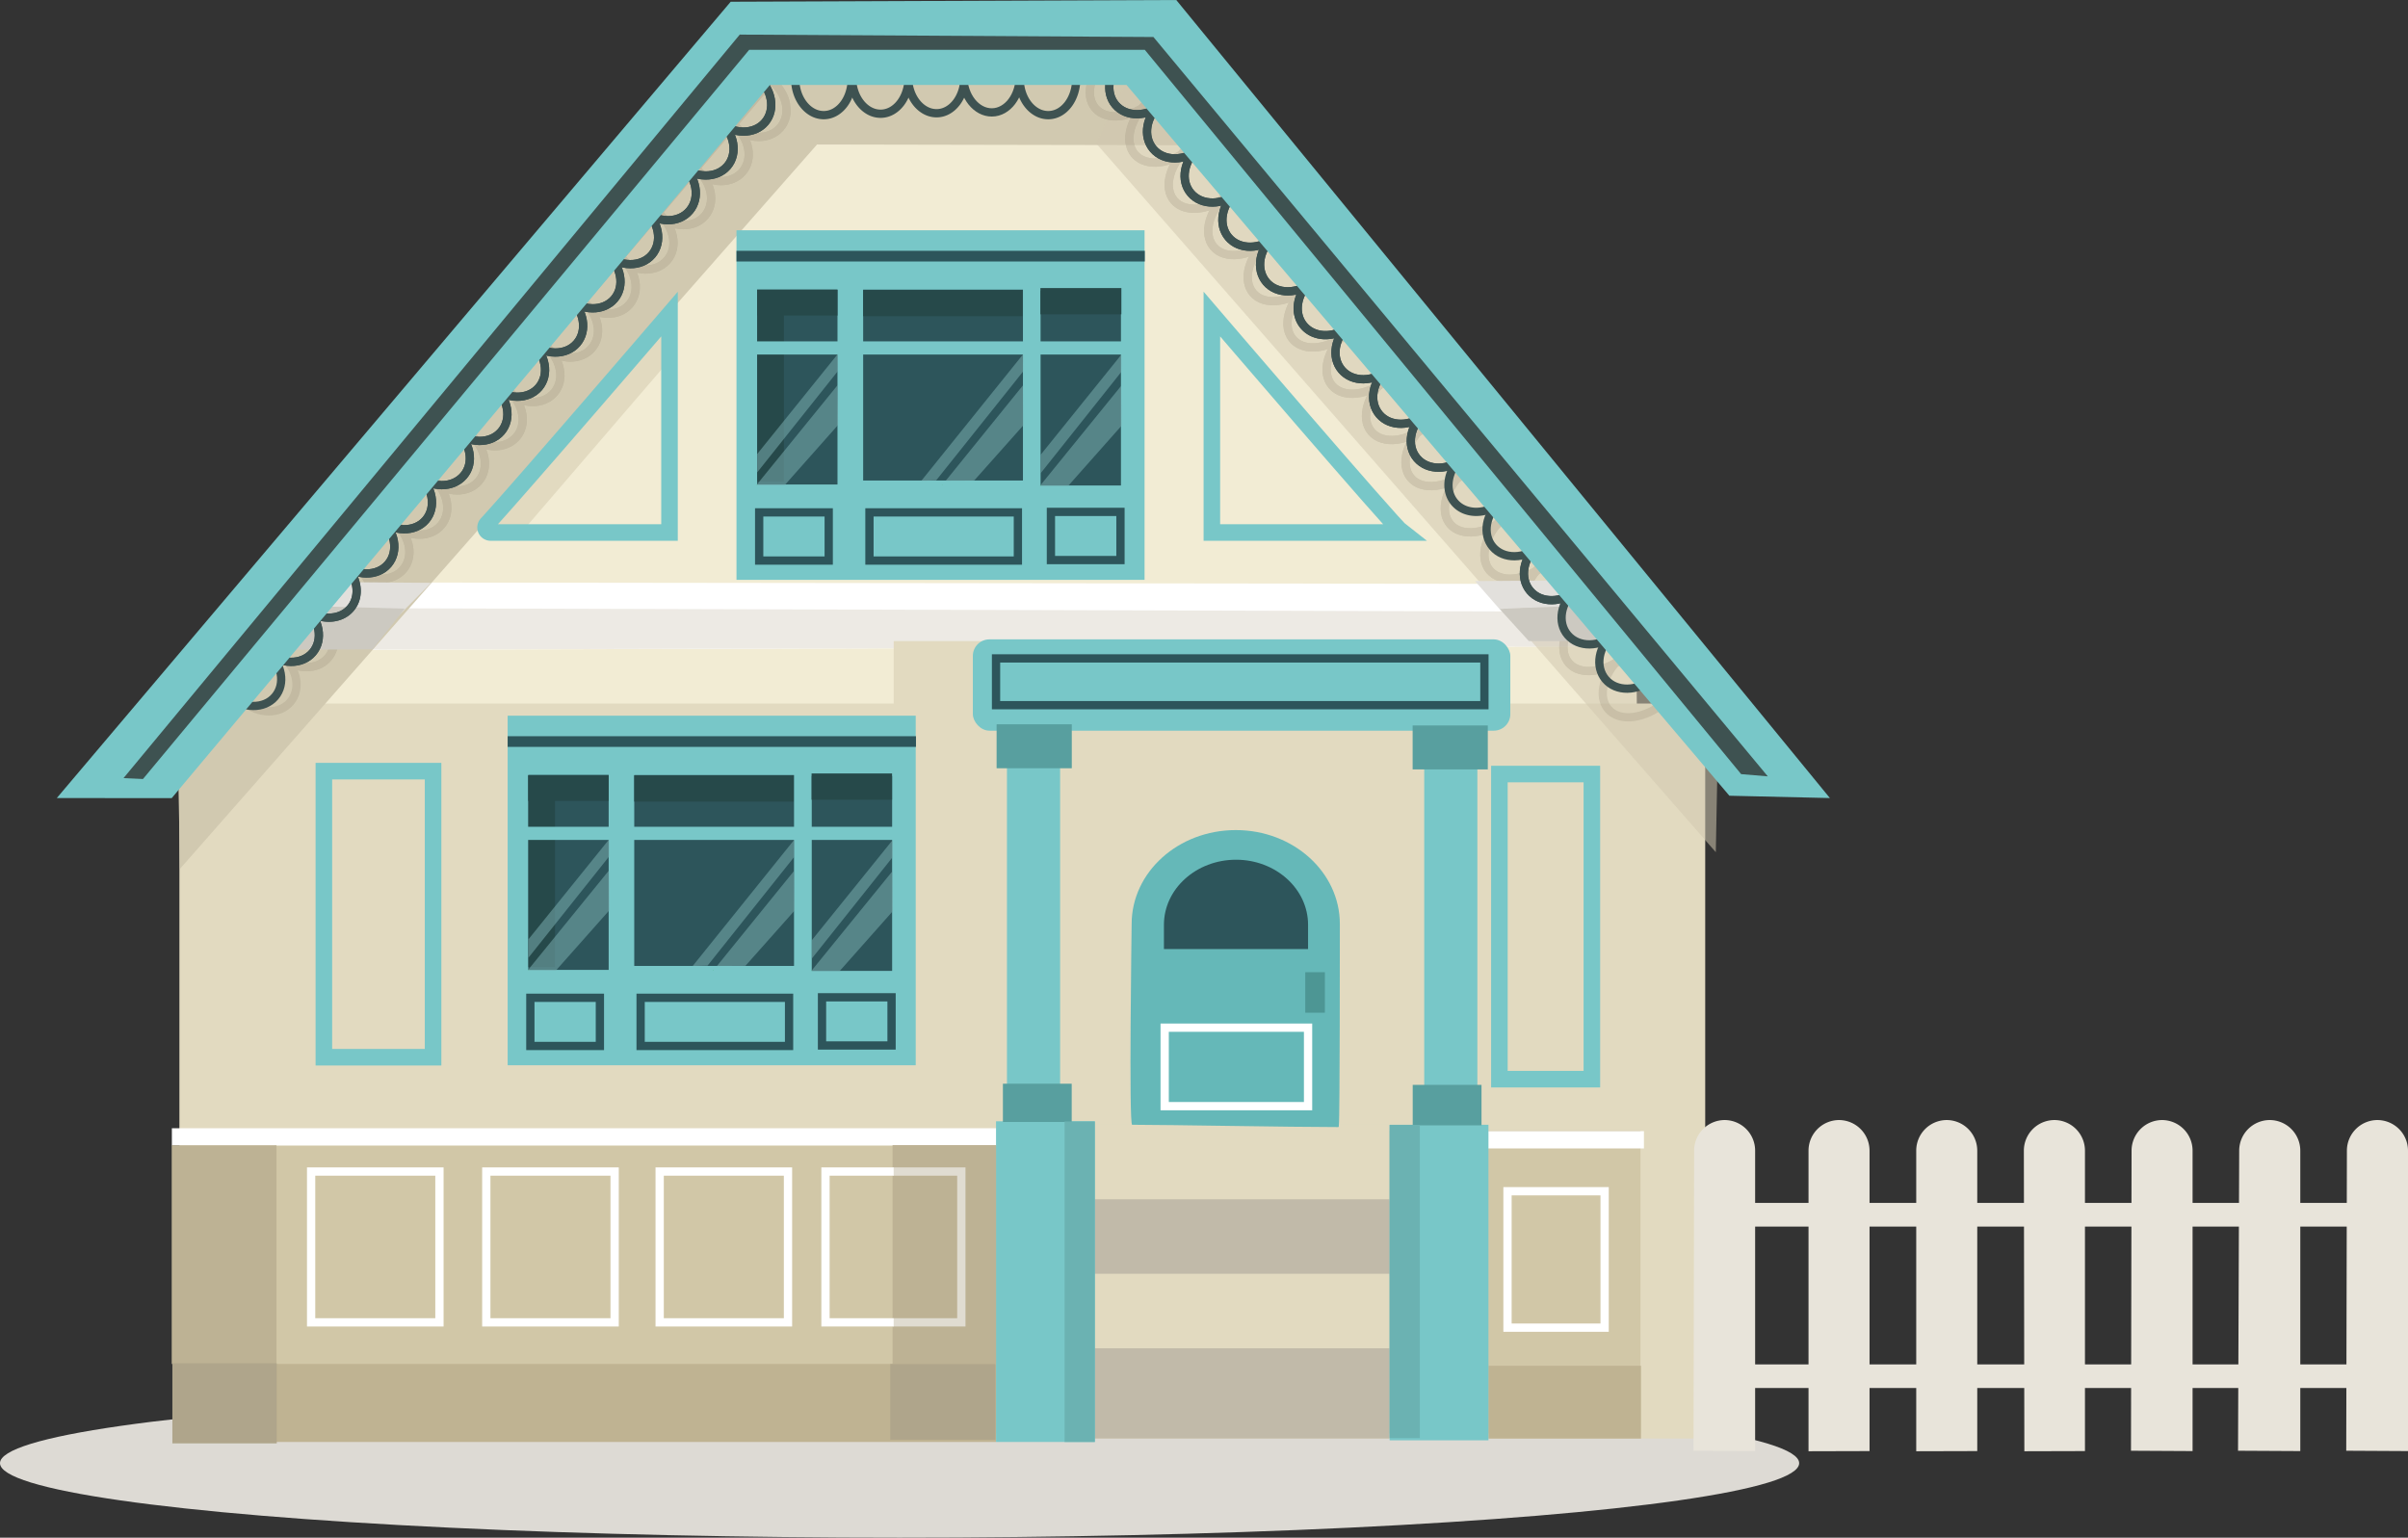 <svg xmlns="http://www.w3.org/2000/svg" viewBox="0 0 290.86 185.76"><rect x="0" y="0" width="290.86" height="185.76" fill="#333333" stroke="none"/><defs><style>.cls-1{fill:#dddad4;}.cls-2{fill:#f2ecd4;}.cls-3{fill:#fff;}.cls-4{fill:#edeae4;}.cls-5{fill:#e2dac0;}.cls-32,.cls-6{fill:#d1c9b0;}.cls-7{fill:#d1c7a7;}.cls-8{opacity:0.25;}.cls-12,.cls-17,.cls-20,.cls-23,.cls-29,.cls-9{fill:none;stroke-miterlimit:10;}.cls-9{stroke:#968d76;}.cls-10{fill:#e2e0dc;}.cls-11{fill:#ccc9c1;}.cls-12{stroke:#78c7c8;stroke-width:2px;}.cls-13{fill:#bfb392;}.cls-14{fill:#c1baa9;}.cls-15{fill:#65b8b8;}.cls-16{fill:#2d555b;}.cls-17{stroke:#fff;}.cls-18{fill:#4d9694;}.cls-19{fill:#78c7c8;}.cls-20{stroke:#3e5251;}.cls-21,.cls-26{fill:#76a9ab;}.cls-21,.cls-24{opacity:0.57;}.cls-22{fill:#26494a;}.cls-23{stroke:#2d555b;}.cls-25{fill:#34b24a;}.cls-27{fill:#bdb294;}.cls-28{fill:#afa58b;}.cls-29{stroke:#e0dcd1;}.cls-30{fill:#589f9f;}.cls-31{fill:#6bb2b2;}.cls-32{opacity:0.54;}.cls-33{fill:#3e5251;}.cls-34{fill:#e8e4da;}</style></defs><title></title><g id="Шар_2" data-name="Шар 2"><g id="Шар_1-2" data-name="Шар 1"><ellipse class="cls-1" cx="108.66" cy="176.76" rx="108.66" ry="9"/><polygon class="cls-2" points="140.2 8.76 90.36 8.34 39.76 66.22 35.07 71.59 35.07 164.99 198.42 164.99 197.59 71.59 140.2 8.76"/><polygon class="cls-3" points="42.08 70.37 51.79 70.38 52.25 70.38 187.39 70.54 193.4 78.08 34.25 78.53 42.08 70.37"/><polygon class="cls-4" points="37.16 78.5 41.77 73.47 190.05 73.89 193.4 78.08 37.16 78.5"/><rect class="cls-5" x="21.67" y="84.99" width="184.3" height="88.8" rx="1.25"/><polyline class="cls-6" points="21.33 83.12 21.75 104.95 106.75 8.29 90.75 7.29 34.25 70.28"/><rect class="cls-5" x="107.95" y="77.45" width="14.66" height="61.08"/><polygon class="cls-5" points="108.62 83.55 142.96 83.55 158.32 83.55 158.32 92.2 158.32 131.85 151.41 132.76 151.34 91.09 108.79 91.19 108.62 83.55"/><rect class="cls-7" x="33.12" y="136.58" width="165.03" height="36.58"/><g class="cls-8"><path class="cls-9" d="M88.56,15.35c1.84,1.56,4.39,1.6,5.7.06s.86-4-1-5.61l-.14-.11-4.71,5.53Z"/><path class="cls-9" d="M88.56,15.35c1.84,1.56,4.39,1.6,5.7.06s.86-4-1-5.61l-.14-.11-4.71,5.53Z"/><path class="cls-9" d="M84,20.68c1.84,1.57,4.39,1.6,5.69.07s.87-4-1-5.61L88.58,15l-4.71,5.53Z"/><path class="cls-9" d="M84,20.68c1.84,1.57,4.39,1.6,5.69.07s.87-4-1-5.61L88.58,15l-4.71,5.53Z"/><path class="cls-9" d="M79.46,26c1.84,1.57,4.39,1.6,5.69.07s.87-4-1-5.61L84,20.37,79.32,25.9Z"/><path class="cls-9" d="M79.46,26c1.84,1.57,4.39,1.6,5.69.07s.87-4-1-5.61L84,20.37,79.32,25.9Z"/><path class="cls-9" d="M74.9,31.36c1.84,1.57,4.39,1.6,5.7.07s.86-4-1-5.61l-.14-.12-4.71,5.54Z"/><path class="cls-9" d="M74.9,31.36c1.84,1.57,4.39,1.6,5.7.07s.86-4-1-5.61l-.14-.12-4.71,5.54Z"/><path class="cls-9" d="M70.35,36.7c1.84,1.57,4.39,1.6,5.69.07s.87-4.05-1-5.62L74.93,31l-4.71,5.53Z"/><path class="cls-9" d="M70.35,36.7c1.84,1.57,4.39,1.6,5.69.07s.87-4.05-1-5.62L74.93,31l-4.71,5.53Z"/><path class="cls-9" d="M65.8,42c1.84,1.56,4.39,1.6,5.69.06s.87-4-1-5.61l-.15-.11-4.71,5.53Z"/><path class="cls-9" d="M65.8,42c1.84,1.56,4.39,1.6,5.69.06s.87-4-1-5.61l-.15-.11-4.71,5.53Z"/><path class="cls-9" d="M61.24,47.37c1.85,1.57,4.4,1.6,5.7.07s.87-4-1-5.61l-.14-.11-4.71,5.53Z"/><path class="cls-9" d="M61.24,47.37c1.85,1.57,4.4,1.6,5.7.07s.87-4-1-5.61l-.14-.11-4.71,5.53Z"/><path class="cls-9" d="M56.69,52.71c1.84,1.57,4.39,1.6,5.7.07s.86-4-1-5.61l-.14-.11-4.71,5.53Z"/><path class="cls-9" d="M56.69,52.71c1.84,1.57,4.39,1.6,5.7.07s.86-4-1-5.61l-.14-.11-4.71,5.53Z"/><path class="cls-9" d="M52.14,58.05c1.84,1.57,4.39,1.6,5.69.07s.87-4-1-5.61l-.15-.12L52,57.93Z"/><path class="cls-9" d="M52.14,58.05c1.84,1.57,4.39,1.6,5.69.07s.87-4-1-5.61l-.15-.12L52,57.93Z"/><path class="cls-9" d="M47.58,63.39c1.85,1.57,4.4,1.6,5.7.07s.87-4.05-1-5.62l-.14-.11-4.71,5.53Z"/><path class="cls-9" d="M47.58,63.39c1.85,1.57,4.4,1.6,5.7.07s.87-4.05-1-5.62l-.14-.11-4.71,5.53Z"/><path class="cls-9" d="M43,68.73c1.84,1.56,4.39,1.59,5.7.06s.86-4-1-5.61l-.14-.11L42.9,68.6A1.59,1.59,0,0,0,43,68.73Z"/><path class="cls-9" d="M43,68.73c1.84,1.56,4.39,1.59,5.7.06s.86-4-1-5.61l-.14-.11L42.9,68.6A1.59,1.59,0,0,0,43,68.73Z"/><path class="cls-9" d="M38.48,74.06c1.84,1.57,4.39,1.6,5.69.07s.87-4-1-5.61l-.14-.11-4.72,5.53Z"/><path class="cls-9" d="M38.48,74.06c1.84,1.57,4.39,1.6,5.69.07s.87-4-1-5.61l-.14-.11-4.72,5.53Z"/><path class="cls-9" d="M33.93,79.4c1.84,1.57,4.39,1.6,5.69.07s.87-4-1-5.61l-.15-.12-4.71,5.54Z"/><path class="cls-9" d="M33.93,79.4c1.84,1.57,4.39,1.6,5.69.07s.87-4-1-5.61l-.15-.12-4.71,5.54Z"/><path class="cls-9" d="M29.37,84.74c1.85,1.57,4.4,1.6,5.7.07s.87-4-1-5.61L34,79.08l-4.71,5.53Z"/></g><polygon class="cls-10" points="52.08 70.41 41.54 70.33 37.75 74.74 47.67 74.87 52.08 70.41"/><polygon class="cls-11" points="48.88 73.53 45 78.45 35.13 78.49 39.71 73.28 48.88 73.53"/><polygon class="cls-5" points="57.83 64.33 80.86 37.94 80.86 43.52 62.85 64.47 57.83 64.33"/><path class="cls-12" d="M58.81,63.31c4.48-4.89,22.06-25.37,22.06-25.37V64.33H59.26A.61.61,0,0,1,58.81,63.31Z"/><path class="cls-12" d="M169.38,64.33c-1.11-.84-23-26.39-23-26.39V64.33Z"/><rect class="cls-12" x="39.12" y="93.16" width="13.19" height="34.56"/><rect class="cls-3" x="20.76" y="136.3" width="99.97" height="2.09"/><rect class="cls-13" x="33.39" y="164.78" width="86.91" height="9.42"/><rect class="cls-13" x="179.78" y="164.99" width="18.43" height="8.8"/><rect class="cls-5" x="129.94" y="135.88" width="37.91" height="9.23"/><rect class="cls-14" x="129.94" y="144.88" width="37.91" height="9.23"/><rect class="cls-5" x="129.94" y="153.88" width="37.91" height="9.23"/><rect class="cls-14" x="129.94" y="162.88" width="37.91" height="10.9"/><path class="cls-15" d="M161.84,111.63c0,.55,0,23.73-.12,24.25,0,.1,0,.28-.06.28-5.75,0-20.55-.28-24.91-.28-.41,0-.06-23.86-.06-24.25,0-6.27,5.63-11.35,12.58-11.35S161.84,105.36,161.84,111.63Z"/><path class="cls-16" d="M158,114.65c0-1.67,0-2.83,0-2.93,0-4.34-3.9-7.86-8.7-7.86s-8.71,3.52-8.71,7.86c0,.07,0,1.24,0,2.93Z"/><rect class="cls-17" x="140.68" y="124.15" width="17.32" height="9.48"/><rect class="cls-18" x="157.66" y="117.45" width="2.37" height="4.89"/><rect class="cls-19" x="120.31" y="135.46" width="11.94" height="38.74"/><rect class="cls-12" x="181.11" y="93.51" width="11.17" height="36.86"/><rect class="cls-3" x="179.65" y="136.65" width="18.92" height="2.09"/><path class="cls-20" d="M86.71,14.7c1.85,1.57,4.4,1.6,5.7.07s.87-4-1-5.61l-.14-.11-4.71,5.53Z"/><path class="cls-20" d="M86.71,14.7c1.85,1.57,4.4,1.6,5.7.07s.87-4-1-5.61l-.14-.11-4.71,5.53Z"/><path class="cls-20" d="M82.16,20c1.84,1.57,4.39,1.6,5.7.07s.86-4-1-5.61l-.14-.12L82,19.92Z"/><path class="cls-20" d="M82.16,20c1.84,1.57,4.39,1.6,5.7.07s.86-4-1-5.61l-.14-.12L82,19.92Z"/><path class="cls-20" d="M77.61,25.38C79.45,27,82,27,83.3,25.45s.87-4.05-1-5.62l-.15-.11-4.71,5.53Z"/><path class="cls-20" d="M77.61,25.38C79.45,27,82,27,83.3,25.45s.87-4.05-1-5.62l-.15-.11-4.71,5.53Z"/><path class="cls-20" d="M73.05,30.72c1.85,1.56,4.4,1.6,5.7.06s.87-4-1-5.61l-.14-.11-4.71,5.53Z"/><path class="cls-20" d="M73.05,30.72c1.85,1.56,4.4,1.6,5.7.06s.87-4-1-5.61l-.14-.11-4.71,5.53Z"/><path class="cls-20" d="M68.5,36.05c1.84,1.57,4.39,1.6,5.7.07s.86-4-1-5.61l-.14-.11-4.71,5.53Z"/><path class="cls-20" d="M68.5,36.05c1.84,1.57,4.39,1.6,5.7.07s.86-4-1-5.61l-.14-.11-4.71,5.53Z"/><path class="cls-20" d="M64,41.39c1.84,1.57,4.39,1.6,5.69.07s.87-4-1-5.61l-.15-.11-4.71,5.53Z"/><path class="cls-20" d="M64,41.39c1.84,1.57,4.39,1.6,5.69.07s.87-4-1-5.61l-.15-.11-4.71,5.53Z"/><path class="cls-20" d="M59.4,46.73c1.84,1.57,4.39,1.6,5.69.07s.87-4-1-5.61L64,41.07l-4.71,5.54Z"/><path class="cls-20" d="M59.4,46.73c1.84,1.57,4.39,1.6,5.69.07s.87-4-1-5.61L64,41.07l-4.71,5.54Z"/><path class="cls-20" d="M54.84,52.07c1.84,1.57,4.39,1.6,5.7.07s.87-4-1-5.62l-.14-.11-4.71,5.53Z"/><path class="cls-20" d="M54.84,52.07c1.84,1.57,4.39,1.6,5.7.07s.87-4-1-5.62l-.14-.11-4.71,5.53Z"/><path class="cls-20" d="M50.29,57.41C52.13,59,54.68,59,56,57.47s.86-4-1-5.61l-.14-.11-4.71,5.53Z"/><path class="cls-20" d="M50.29,57.41C52.13,59,54.68,59,56,57.47s.86-4-1-5.61l-.14-.11-4.71,5.53Z"/><path class="cls-20" d="M45.74,62.74c1.84,1.57,4.39,1.6,5.69.07s.87-4-1-5.61l-.15-.11L45.6,62.62Z"/><path class="cls-20" d="M45.74,62.74c1.84,1.57,4.39,1.6,5.69.07s.87-4-1-5.61l-.15-.11L45.6,62.62Z"/><path class="cls-20" d="M41.18,68.08c1.85,1.57,4.4,1.6,5.7.07s.87-4-1-5.61l-.14-.11L41.05,68Z"/><path class="cls-20" d="M41.18,68.08c1.85,1.57,4.4,1.6,5.7.07s.87-4-1-5.61l-.14-.11L41.05,68Z"/><path class="cls-20" d="M36.63,73.42c1.84,1.57,4.39,1.6,5.7.07s.86-4-1-5.61l-.14-.12L36.5,73.29A.8.8,0,0,0,36.63,73.42Z"/><path class="cls-20" d="M36.63,73.42c1.84,1.57,4.39,1.6,5.7.07s.86-4-1-5.61l-.14-.12L36.5,73.29A.8.8,0,0,0,36.63,73.42Z"/><path class="cls-20" d="M32.08,78.76c1.84,1.57,4.39,1.6,5.69.07s.87-4-1-5.62l-.15-.11-4.71,5.53Z"/><path class="cls-20" d="M32.08,78.76c1.84,1.57,4.39,1.6,5.69.07s.87-4-1-5.62l-.15-.11-4.71,5.53Z"/><path class="cls-20" d="M27.53,84.09c1.84,1.57,4.39,1.6,5.69.07s.87-4-1-5.61l-.15-.11L27.39,84Z"/><polygon class="cls-21" points="111.28 53.71 124.03 35.7 124.02 38.07 113.08 53.71 111.28 53.71"/><rect class="cls-19" x="88.96" y="27.82" width="49.29" height="42.23"/><rect class="cls-16" x="91.45" y="34.99" width="9.71" height="23.54"/><rect class="cls-16" x="125.69" y="35.11" width="9.71" height="23.54"/><rect class="cls-16" x="104.26" y="34.99" width="19.3" height="23.06"/><rect class="cls-22" x="91.48" y="35.05" width="3.21" height="23.14"/><rect class="cls-22" x="91.45" y="34.99" width="9.71" height="3.13"/><rect class="cls-19" x="90.36" y="41.24" width="45.93" height="1.59"/><rect class="cls-23" x="91.7" y="61.9" width="8.4" height="5.82"/><rect class="cls-23" x="126.94" y="61.84" width="8.4" height="5.82"/><rect class="cls-23" x="105.02" y="61.9" width="17.93" height="5.82"/><rect class="cls-22" x="104.26" y="35.03" width="19.26" height="3.17"/><rect class="cls-22" x="125.67" y="34.8" width="9.78" height="3.17"/><rect class="cls-16" x="88.96" y="30.3" width="49.32" height="1.29"/><g class="cls-24"><polygon class="cls-25" points="125.64 58.66 125.72 58.66 125.72 58.57 125.64 58.66"/></g><g class="cls-24"><polygon class="cls-26" points="135.44 44.93 135.45 42.84 125.7 54.94 125.7 57.17 135.44 44.93"/><polygon class="cls-26" points="135.47 51.43 135.42 46.62 125.7 58.59 125.7 58.68 129.04 58.68 135.47 51.43"/><polygon class="cls-25" points="125.62 58.68 125.7 58.68 125.7 58.59 125.62 58.68"/></g><g class="cls-24"><polygon class="cls-26" points="101.2 44.84 101.21 42.75 91.46 54.85 91.46 57.07 101.2 44.84"/><polygon class="cls-26" points="101.23 51.34 101.18 46.52 91.46 58.49 91.46 58.59 94.8 58.59 101.23 51.34"/><polygon class="cls-25" points="91.38 58.59 91.46 58.59 91.46 58.49 91.38 58.59"/></g><g class="cls-24"><polygon class="cls-26" points="123.57 44.89 123.58 42.8 111.29 58.08 113.08 58.03 123.57 44.89"/><polygon class="cls-26" points="123.6 51.39 123.55 46.57 114.23 58.08 114.23 58.08 117.67 58.05 123.6 51.39"/><polygon class="cls-25" points="113.75 58.64 113.82 58.64 113.82 58.55 113.75 58.64"/></g><rect class="cls-19" x="61.32" y="86.46" width="49.29" height="42.23"/><rect class="cls-16" x="63.81" y="93.63" width="9.71" height="23.54"/><rect class="cls-16" x="98.05" y="93.75" width="9.71" height="23.54"/><rect class="cls-16" x="76.61" y="93.63" width="19.3" height="23.06"/><rect class="cls-22" x="63.83" y="93.69" width="3.21" height="23.14"/><rect class="cls-22" x="63.81" y="93.63" width="9.71" height="3.13"/><rect class="cls-19" x="62.71" y="99.88" width="45.93" height="1.59"/><rect class="cls-23" x="64.06" y="120.54" width="8.4" height="5.82"/><rect class="cls-23" x="99.29" y="120.48" width="8.4" height="5.82"/><rect class="cls-23" x="77.38" y="120.54" width="17.93" height="5.82"/><rect class="cls-22" x="76.61" y="93.67" width="19.26" height="3.17"/><rect class="cls-22" x="98.03" y="93.44" width="9.72" height="3.17"/><rect class="cls-16" x="61.32" y="88.94" width="49.32" height="1.29"/><g class="cls-24"><polygon class="cls-26" points="107.82 103.55 107.83 101.47 98.07 113.57 98.07 115.79 107.82 103.55"/><polygon class="cls-26" points="107.85 110.06 107.8 105.24 98.07 117.21 98.07 117.3 101.42 117.31 107.85 110.06"/><polygon class="cls-25" points="98 117.3 98.07 117.3 98.07 117.21 98 117.3"/></g><g class="cls-24"><polygon class="cls-26" points="73.58 103.46 73.59 101.38 63.83 113.48 63.83 115.7 73.58 103.46"/><polygon class="cls-26" points="73.61 109.96 73.56 105.15 63.83 117.12 63.83 117.21 67.17 117.22 73.61 109.96"/><polygon class="cls-25" points="63.76 117.21 63.83 117.21 63.83 117.12 63.76 117.21"/></g><g class="cls-24"><polygon class="cls-26" points="95.94 103.51 95.95 101.43 83.67 116.7 85.46 116.66 95.94 103.51"/><polygon class="cls-26" points="95.97 110.01 95.92 105.2 86.6 116.7 86.6 116.7 90.04 116.68 95.97 110.01"/><polygon class="cls-25" points="86.12 117.26 86.2 117.26 86.2 117.17 86.12 117.26"/></g><rect class="cls-27" x="107.81" y="138.34" width="12.5" height="26.44"/><rect class="cls-28" x="107.53" y="164.78" width="12.71" height="9.15"/><polyline class="cls-29" points="107.88 141.53 116.12 141.53 116.12 159.75 107.88 159.75"/><rect class="cls-17" x="182.09" y="143.91" width="11.73" height="16.48"/><rect class="cls-17" x="37.58" y="141.53" width="15.5" height="18.22"/><rect class="cls-17" x="58.74" y="141.53" width="15.5" height="18.22"/><rect class="cls-17" x="79.68" y="141.53" width="15.5" height="18.22"/><polyline class="cls-17" points="107.95 141.53 99.71 141.53 99.71 159.75 107.95 159.75"/><rect class="cls-27" x="20.74" y="138.36" width="12.66" height="26.42"/><rect class="cls-28" x="20.82" y="164.69" width="12.61" height="9.68"/><rect class="cls-19" x="117.51" y="77.24" width="64.92" height="11.03" rx="2"/><rect class="cls-19" x="121.63" y="91.69" width="6.42" height="40.07"/><rect class="cls-30" x="120.38" y="87.5" width="9.08" height="5.31"/><rect class="cls-19" x="172.04" y="91.83" width="6.42" height="40.07" transform="translate(350.49 223.73) rotate(180)"/><rect class="cls-30" x="170.64" y="87.64" width="9.08" height="5.31" transform="translate(350.35 180.59) rotate(180)"/><rect class="cls-23" x="120.31" y="79.54" width="58.99" height="5.65"/><rect class="cls-19" x="167.85" y="135.88" width="11.94" height="38.12"/><rect class="cls-30" x="121.14" y="130.92" width="8.31" height="4.62"/><rect class="cls-30" x="170.64" y="131.06" width="8.31" height="4.89" transform="translate(349.59 267.01) rotate(180)"/><rect class="cls-31" x="128.59" y="135.48" width="3.65" height="38.72"/><rect class="cls-31" x="167.85" y="135.9" width="3.65" height="37.83"/><polyline class="cls-6" points="95.83 17.45 142.75 17.54 137 9.66 95.38 10.16 95.63 15.79 96.5 17.12"/><path class="cls-20" d="M96.05,9.53c0,2.44,1.58,4.4,3.47,4.38s3.39-2,3.36-4.46a1.28,1.28,0,0,1,0-.19l-6.81.09A1.09,1.09,0,0,0,96.05,9.53Z"/><path class="cls-20" d="M102.92,9.36c0,2.44,1.58,4.4,3.47,4.38s3.39-2,3.36-4.46a1.28,1.28,0,0,1,0-.19l-6.81.09A1.09,1.09,0,0,0,102.92,9.36Z"/><path class="cls-20" d="M109.68,9.3c0,2.44,1.58,4.4,3.47,4.38s3.38-2,3.35-4.47a1.09,1.09,0,0,0,0-.18l-6.81.08Z"/><path class="cls-20" d="M116.35,9.2c0,2.44,1.59,4.4,3.47,4.38s3.39-2,3.36-4.46c0-.06,0-.12,0-.19L116.36,9C116.36,9.08,116.35,9.14,116.35,9.2Z"/><path class="cls-20" d="M123.17,9.53c0,2.44,1.58,4.4,3.47,4.38s3.38-2,3.36-4.47a1.09,1.09,0,0,1,0-.18l-6.82.08Z"/><polyline class="cls-32" points="207.67 81.12 207.25 102.95 132.38 17.29 138.25 5.29 194.75 68.28"/><g class="cls-8"><path class="cls-9" d="M139.12,12.25c-2.41,2.05-5.47,2.41-6.83.81s-.52-4.57,1.89-6.62l.19-.15,4.93,5.79Z"/><path class="cls-9" d="M139.12,12.25c-2.41,2.05-5.47,2.41-6.83.81s-.52-4.57,1.89-6.62l.19-.15,4.93,5.79Z"/><path class="cls-9" d="M143.89,17.83c-2.41,2.05-5.47,2.42-6.83.81S136.54,14.08,139,12l.19-.15,4.93,5.79Z"/><path class="cls-9" d="M143.89,17.83c-2.41,2.05-5.47,2.42-6.83.81S136.54,14.08,139,12l.19-.15,4.93,5.79Z"/><path class="cls-9" d="M148.66,23.42c-2.41,2-5.47,2.41-6.84.81s-.51-4.56,1.9-6.62l.18-.14,4.93,5.79Z"/><path class="cls-9" d="M148.66,23.42c-2.41,2-5.47,2.41-6.84.81s-.51-4.56,1.9-6.62l.18-.14,4.93,5.79Z"/><path class="cls-9" d="M153.42,29c-2.41,2.05-5.47,2.42-6.83.82s-.52-4.57,1.89-6.62l.19-.15,4.93,5.79Z"/><path class="cls-9" d="M153.42,29c-2.41,2.05-5.47,2.42-6.83.82s-.52-4.57,1.89-6.62l.19-.15,4.93,5.79Z"/><path class="cls-9" d="M158.19,34.59c-2.41,2-5.47,2.41-6.83.81s-.52-4.56,1.89-6.61l.18-.15,4.93,5.79Z"/><path class="cls-9" d="M158.19,34.59c-2.41,2-5.47,2.41-6.83.81s-.52-4.56,1.89-6.61l.18-.15,4.93,5.79Z"/><path class="cls-9" d="M163,40.17c-2.41,2-5.46,2.42-6.83.82s-.52-4.57,1.89-6.62l.19-.15L163.13,40A1.37,1.37,0,0,1,163,40.17Z"/><path class="cls-9" d="M163,40.17c-2.41,2-5.46,2.42-6.83.82s-.52-4.57,1.89-6.62l.19-.15L163.13,40A1.37,1.37,0,0,1,163,40.17Z"/><path class="cls-9" d="M167.72,45.76c-2.41,2.05-5.47,2.41-6.83.81S160.37,42,162.78,40l.19-.15,4.93,5.79Z"/><path class="cls-9" d="M167.72,45.76c-2.41,2.05-5.47,2.41-6.83.81S160.37,42,162.78,40l.19-.15,4.93,5.79Z"/><path class="cls-9" d="M172.49,51.34c-2.41,2.06-5.47,2.42-6.84.82s-.51-4.57,1.9-6.62l.18-.15,4.93,5.79Z"/><path class="cls-9" d="M172.49,51.34c-2.41,2.06-5.47,2.42-6.84.82s-.51-4.57,1.9-6.62l.18-.15,4.93,5.79Z"/><path class="cls-9" d="M177.25,56.93c-2.41,2-5.47,2.42-6.83.81s-.52-4.56,1.89-6.61l.19-.15,4.93,5.79Z"/><path class="cls-9" d="M177.25,56.93c-2.41,2-5.47,2.42-6.83.81s-.52-4.56,1.89-6.61l.19-.15,4.93,5.79Z"/><path class="cls-9" d="M182,62.52c-2.41,2-5.47,2.41-6.83.81s-.52-4.56,1.89-6.62l.19-.14,4.93,5.79Z"/><path class="cls-9" d="M182,62.52c-2.41,2-5.47,2.41-6.83.81s-.52-4.56,1.89-6.62l.19-.14,4.93,5.79Z"/><path class="cls-9" d="M186.79,68.1c-2.41,2.05-5.47,2.42-6.84.82s-.51-4.57,1.89-6.62l.19-.15L187,67.94Z"/><path class="cls-9" d="M186.79,68.1c-2.41,2.05-5.47,2.42-6.84.82s-.51-4.57,1.89-6.62l.19-.15L187,67.94Z"/><path class="cls-9" d="M191.55,73.69c-2.41,2-5.47,2.41-6.83.81s-.52-4.56,1.89-6.61c.06-.06.13-.1.19-.15l4.93,5.79Z"/><path class="cls-9" d="M191.55,73.69c-2.41,2-5.47,2.41-6.83.81s-.52-4.56,1.89-6.61c.06-.06.13-.1.19-.15l4.93,5.79Z"/><path class="cls-9" d="M196.32,79.27c-2.41,2-5.47,2.42-6.83.82s-.52-4.57,1.89-6.62l.18-.15,4.93,5.79Z"/><path class="cls-9" d="M196.32,79.27c-2.41,2-5.47,2.42-6.83.82s-.52-4.57,1.89-6.62l.18-.15,4.93,5.79Z"/><path class="cls-9" d="M201.08,84.86c-2.41,2-5.46,2.41-6.83.81s-.52-4.56,1.89-6.61l.19-.15,4.93,5.79C201.2,84.75,201.15,84.81,201.08,84.86Z"/></g><polygon class="cls-10" points="178.17 70.2 188.71 70.12 193.75 73.08 181.13 73.58 178.17 70.2"/><polygon class="cls-11" points="181.13 73.56 184.67 77.45 195.75 77.45 193.71 73.06 181.13 73.56"/><path class="cls-20" d="M140.43,12.6c-1.84,1.57-4.39,1.6-5.69.07s-.87-4.05,1-5.62l.15-.11,4.71,5.53Z"/><path class="cls-20" d="M140.43,12.6c-1.84,1.57-4.39,1.6-5.69.07s-.87-4.05,1-5.62l.15-.11,4.71,5.53Z"/><path class="cls-20" d="M145,17.94c-1.84,1.56-4.39,1.6-5.7.06s-.87-4,1-5.61l.14-.11,4.71,5.53Z"/><path class="cls-20" d="M145,17.94c-1.84,1.56-4.39,1.6-5.7.06s-.87-4,1-5.61l.14-.11,4.71,5.53Z"/><path class="cls-20" d="M149.54,23.27c-1.84,1.57-4.39,1.6-5.7.07s-.86-4,1-5.61l.14-.11,4.71,5.53Z"/><path class="cls-20" d="M149.54,23.27c-1.84,1.57-4.39,1.6-5.7.07s-.86-4,1-5.61l.14-.11,4.71,5.53Z"/><path class="cls-20" d="M154.09,28.61c-1.84,1.57-4.39,1.6-5.69.07s-.87-4,1-5.61l.15-.11,4.71,5.53Z"/><path class="cls-20" d="M154.09,28.61c-1.84,1.57-4.39,1.6-5.69.07s-.87-4,1-5.61l.15-.11,4.71,5.53Z"/><path class="cls-20" d="M158.65,34c-1.85,1.57-4.4,1.6-5.7.07s-.87-4.05,1-5.61l.14-.12,4.71,5.54Z"/><path class="cls-20" d="M158.65,34c-1.85,1.57-4.4,1.6-5.7.07s-.87-4.05,1-5.61l.14-.12,4.71,5.54Z"/><path class="cls-20" d="M163.2,39.29c-1.84,1.57-4.39,1.6-5.7.07s-.86-4,1-5.62l.14-.11,4.71,5.53A1.59,1.59,0,0,1,163.2,39.29Z"/><path class="cls-20" d="M163.2,39.29c-1.84,1.57-4.39,1.6-5.7.07s-.86-4,1-5.62l.14-.11,4.71,5.53A1.59,1.59,0,0,1,163.2,39.29Z"/><path class="cls-20" d="M167.75,44.63c-1.84,1.56-4.39,1.59-5.69.06s-.87-4,1-5.61l.15-.11,4.71,5.53Z"/><path class="cls-20" d="M167.75,44.63c-1.84,1.56-4.39,1.59-5.69.06s-.87-4,1-5.61l.15-.11,4.71,5.53Z"/><path class="cls-20" d="M172.3,50c-1.84,1.57-4.39,1.6-5.69.07s-.87-4,1-5.61l.15-.11,4.71,5.53Z"/><path class="cls-20" d="M172.3,50c-1.84,1.57-4.39,1.6-5.69.07s-.87-4,1-5.61l.15-.11,4.71,5.53Z"/><path class="cls-20" d="M176.86,55.3c-1.84,1.57-4.39,1.6-5.7.07s-.86-4,1-5.61l.14-.11L177,55.18Z"/><path class="cls-20" d="M176.86,55.3c-1.84,1.57-4.39,1.6-5.7.07s-.86-4,1-5.61l.14-.11L177,55.18Z"/><path class="cls-20" d="M181.41,60.64c-1.84,1.57-4.39,1.6-5.7.07s-.86-4.05,1-5.61l.14-.12,4.71,5.53A.8.8,0,0,1,181.41,60.64Z"/><path class="cls-20" d="M186,66c-1.84,1.57-4.39,1.6-5.69.07s-.87-4,1-5.62l.15-.11,4.71,5.53Z"/><path class="cls-20" d="M190.52,71.31c-1.85,1.57-4.4,1.6-5.7.07s-.87-4,1-5.61l.14-.11,4.71,5.53Z"/><path class="cls-20" d="M190.52,71.31c-1.85,1.57-4.4,1.6-5.7.07s-.87-4,1-5.61l.14-.11,4.71,5.53Z"/><path class="cls-20" d="M195.07,76.65c-1.84,1.57-4.39,1.6-5.7.07s-.86-4,1-5.61l.14-.11,4.71,5.53Z"/><path class="cls-20" d="M199.62,82c-1.84,1.57-4.39,1.6-5.69.07s-.87-4,1-5.61l.15-.12,4.71,5.54Z"/><polygon class="cls-19" points="142.08 0 88.26 0.21 6.86 96.41 20.74 96.42 93 10.26 136.07 10.26 208.89 96.13 221.03 96.41 142.08 0"/><polygon class="cls-33" points="210.31 93.52 213.53 93.79 139.32 4.47 89.42 4.18 89.37 4.16 14.92 94 17.27 94.11 90.49 6.02 138.28 6.02 210.31 93.52"/><path class="cls-34" d="M212,175.3V139a3.69,3.69,0,0,0-3.68-3.69h0a3.7,3.7,0,0,0-3.69,3.69l-.07,36.26Z"/><path class="cls-34" d="M225.82,175.3V139a3.7,3.7,0,0,0-3.68-3.69h0a3.7,3.7,0,0,0-3.69,3.69v36.32Z"/><path class="cls-34" d="M238.83,175.3V139a3.7,3.7,0,0,0-3.69-3.69h0a3.69,3.69,0,0,0-3.68,3.69v36.32Z"/><path class="cls-34" d="M251.84,175.3V139a3.7,3.7,0,0,0-3.69-3.69h0a3.7,3.7,0,0,0-3.69,3.69l.06,36.32Z"/><path class="cls-34" d="M264.84,175.3V139a3.7,3.7,0,0,0-3.68-3.69h0a3.7,3.7,0,0,0-3.69,3.69l-.07,36.26Z"/><path class="cls-34" d="M277.85,175.3V139a3.7,3.7,0,0,0-3.69-3.69h0a3.7,3.7,0,0,0-3.69,3.69l-.14,36.26Z"/><path class="cls-34" d="M290.86,175.3V139a3.7,3.7,0,0,0-3.69-3.69h0a3.7,3.7,0,0,0-3.69,3.69l-.08,36.26Z"/><rect class="cls-34" x="205.34" y="145.32" width="84.35" height="2.86"/><rect class="cls-34" x="205.34" y="164.83" width="85.31" height="2.85"/></g></g></svg>